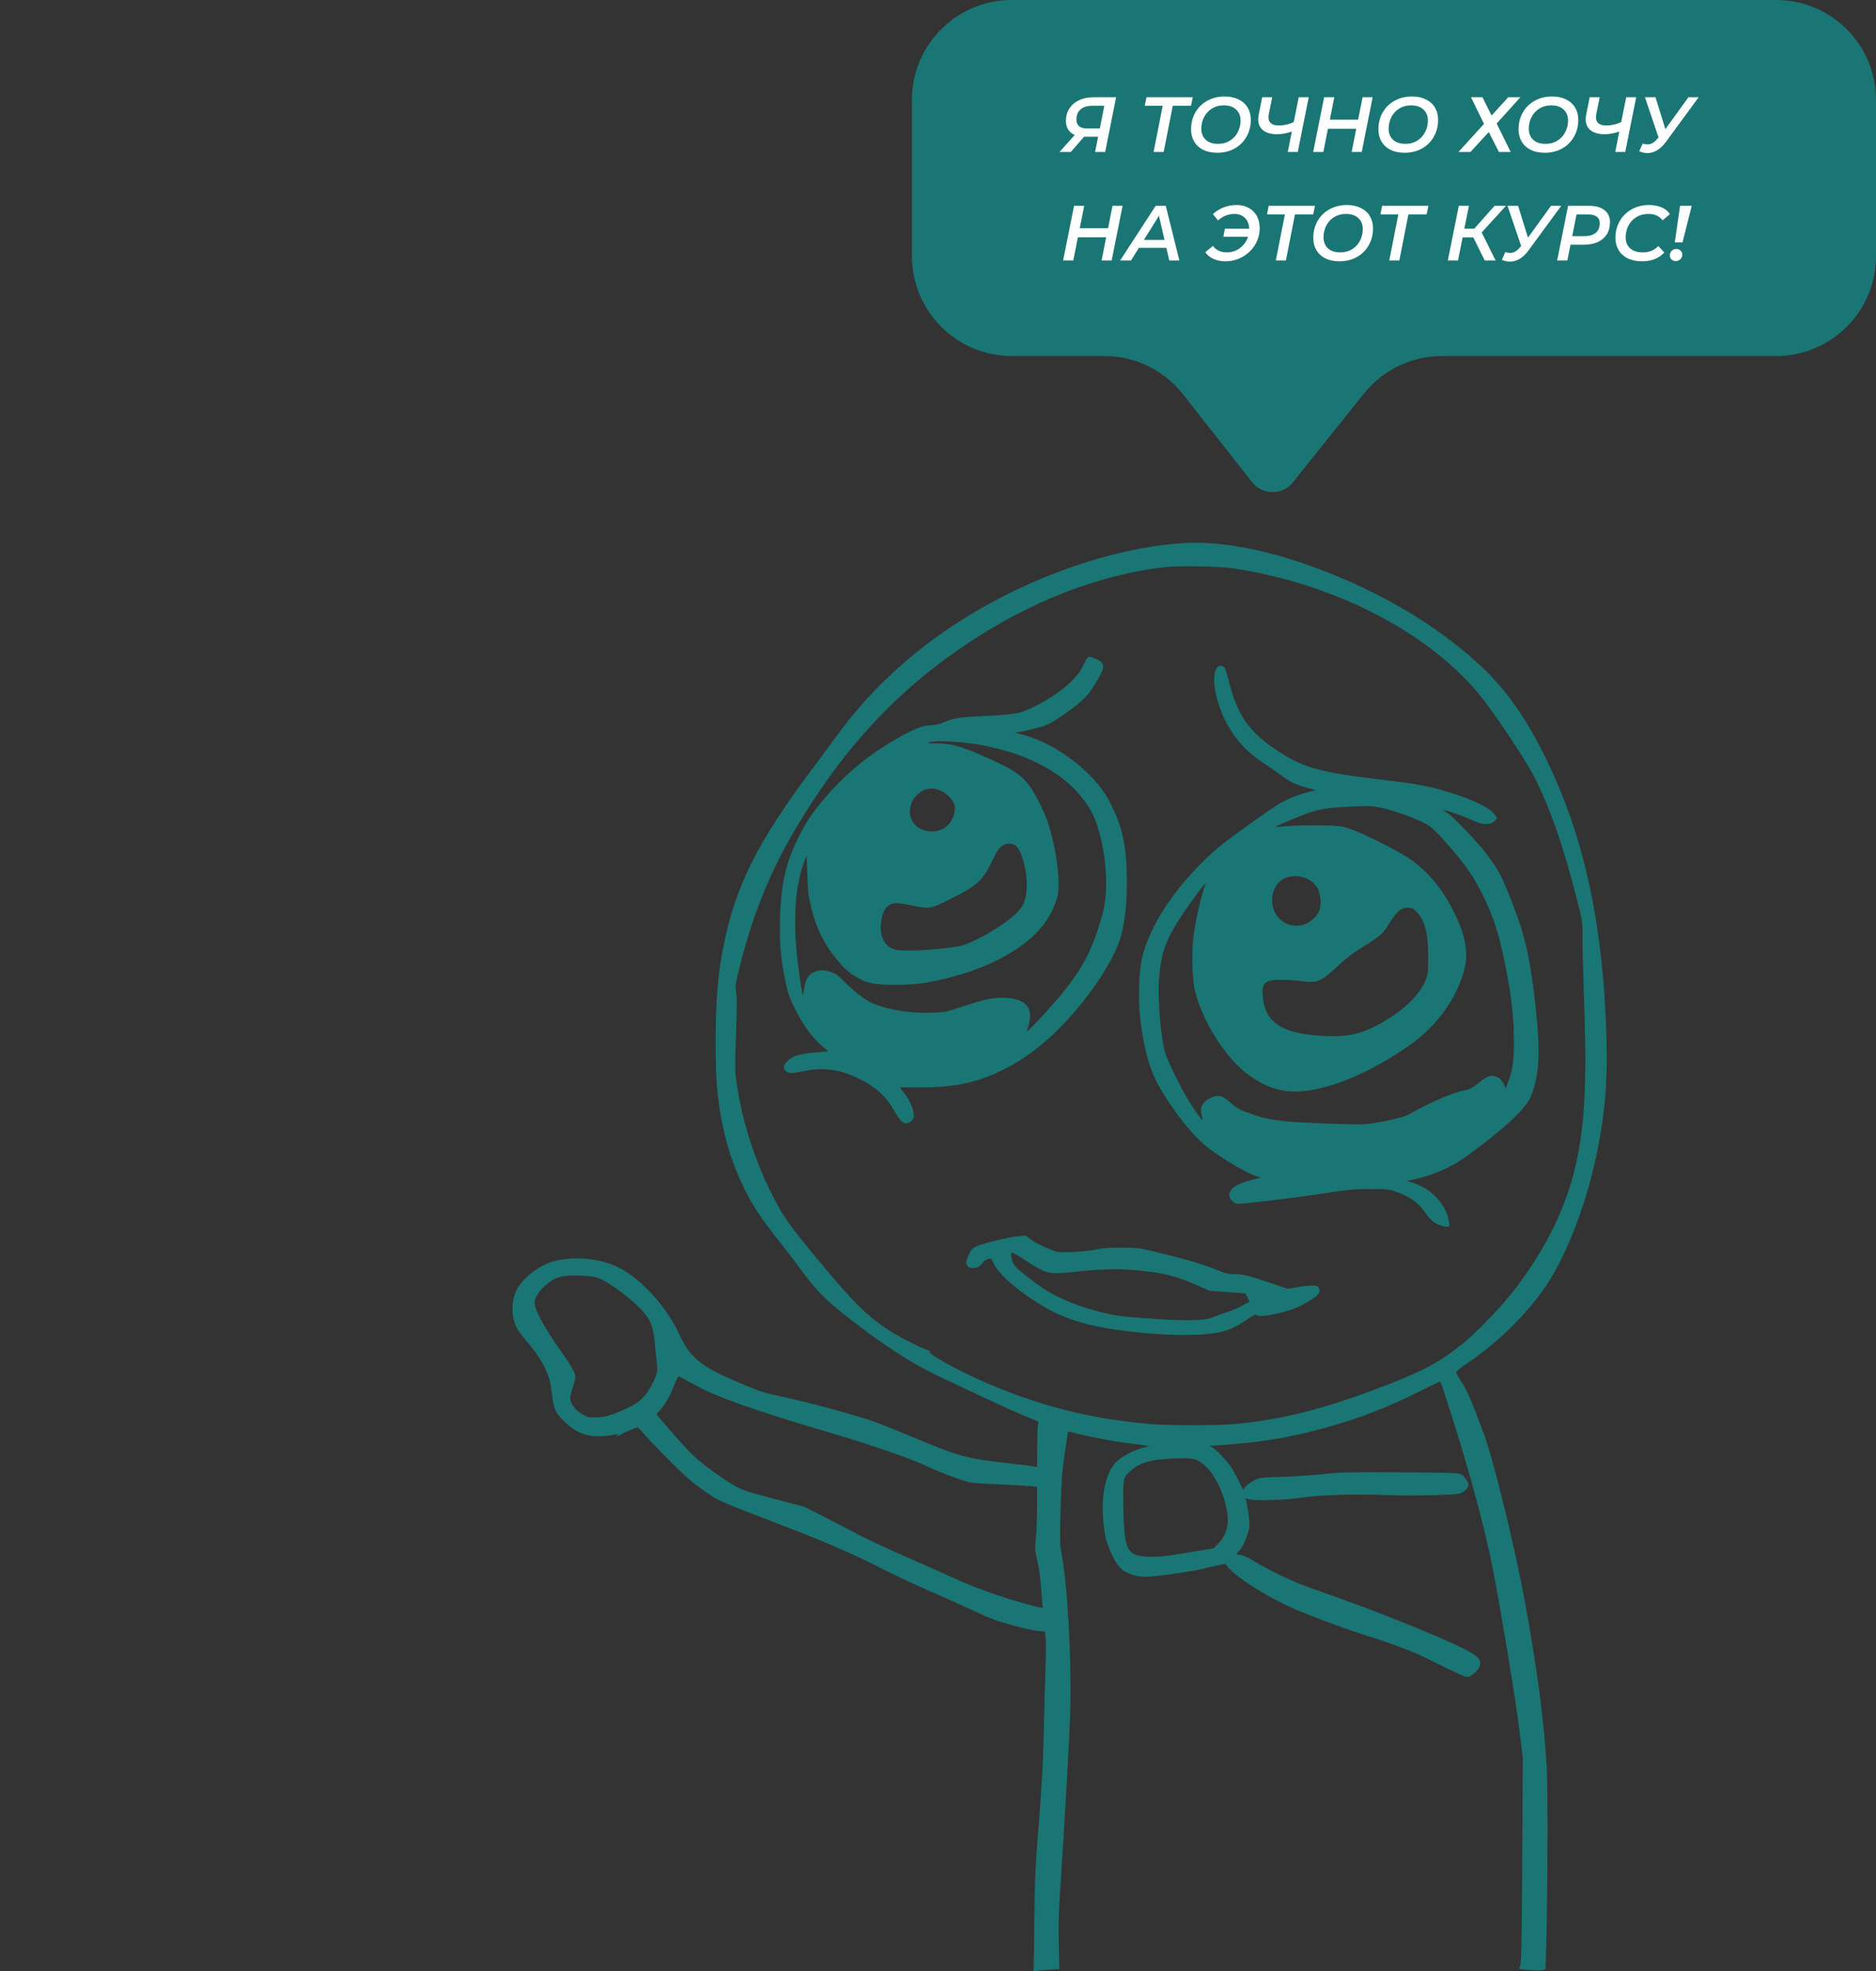 <svg width="432" height="454" viewBox="0 0 432 454" fill="none" xmlns="http://www.w3.org/2000/svg">
<rect x="0" y="0" width="432" height="454" fill="#333333" stroke="none"/>
<path d="M210 23C210 10.297 220.297 0 233 0H409C421.703 0 432 10.297 432 23V59C432 71.703 421.703 82 409 82H332.054C325.067 82 318.459 85.176 314.094 90.632L297.728 111.091C295.312 114.11 290.713 114.09 288.324 111.049L272.407 90.79C268.046 85.24 261.379 82 254.321 82H233C220.297 82 210 71.703 210 59V23Z" fill="#1A7674"/>
<path d="M257.014 22.4L254.494 35H252.172L252.874 31.49H249.76H249.634L246.592 35H243.982L247.492 31.094C246.832 30.806 246.328 30.386 245.98 29.834C245.632 29.282 245.458 28.622 245.458 27.854C245.458 26.762 245.722 25.808 246.25 24.992C246.79 24.164 247.534 23.528 248.482 23.084C249.43 22.628 250.516 22.4 251.74 22.4H257.014ZM251.434 24.38C250.306 24.38 249.43 24.662 248.806 25.226C248.182 25.778 247.87 26.552 247.87 27.548C247.87 28.196 248.074 28.7 248.482 29.06C248.89 29.408 249.496 29.582 250.3 29.582H253.27L254.296 24.38H251.434ZM274.253 24.38H270.059L267.971 35H265.649L267.737 24.38H263.615L264.011 22.4H274.667L274.253 24.38ZM280.308 35.18C279.06 35.18 277.98 34.958 277.068 34.514C276.168 34.058 275.478 33.428 274.998 32.624C274.518 31.808 274.278 30.866 274.278 29.798C274.278 28.382 274.596 27.098 275.232 25.946C275.88 24.794 276.792 23.888 277.968 23.228C279.144 22.556 280.488 22.22 282 22.22C283.248 22.22 284.322 22.448 285.222 22.904C286.134 23.348 286.83 23.978 287.31 24.794C287.79 25.598 288.03 26.534 288.03 27.602C288.03 29.018 287.706 30.302 287.058 31.454C286.422 32.606 285.516 33.518 284.34 34.19C283.164 34.85 281.82 35.18 280.308 35.18ZM280.506 33.128C281.526 33.128 282.426 32.888 283.206 32.408C283.998 31.916 284.604 31.262 285.024 30.446C285.456 29.618 285.672 28.718 285.672 27.746C285.672 26.69 285.33 25.85 284.646 25.226C283.974 24.59 283.02 24.272 281.784 24.272C280.764 24.272 279.858 24.518 279.066 25.01C278.286 25.49 277.686 26.144 277.266 26.972C276.846 27.788 276.636 28.682 276.636 29.654C276.636 30.71 276.972 31.556 277.644 32.192C278.316 32.816 279.27 33.128 280.506 33.128ZM301.367 22.4L298.847 35H296.543L297.479 30.302C296.291 30.71 295.175 30.914 294.131 30.914C292.715 30.914 291.629 30.614 290.873 30.014C290.117 29.414 289.739 28.562 289.739 27.458C289.739 27.17 289.781 26.798 289.865 26.342L290.657 22.4H292.961L292.187 26.234C292.127 26.534 292.097 26.786 292.097 26.99C292.097 28.262 292.895 28.898 294.491 28.898C295.631 28.898 296.771 28.646 297.911 28.142L299.063 22.4H301.367ZM316.094 22.4L313.574 35H311.252L312.314 29.654H305.798L304.736 35H302.396L304.916 22.4H307.256L306.23 27.566H312.746L313.772 22.4H316.094ZM323.444 35.18C322.196 35.18 321.116 34.958 320.204 34.514C319.304 34.058 318.614 33.428 318.134 32.624C317.654 31.808 317.414 30.866 317.414 29.798C317.414 28.382 317.732 27.098 318.368 25.946C319.016 24.794 319.928 23.888 321.104 23.228C322.28 22.556 323.624 22.22 325.136 22.22C326.384 22.22 327.458 22.448 328.358 22.904C329.27 23.348 329.966 23.978 330.446 24.794C330.926 25.598 331.166 26.534 331.166 27.602C331.166 29.018 330.842 30.302 330.194 31.454C329.558 32.606 328.652 33.518 327.476 34.19C326.3 34.85 324.956 35.18 323.444 35.18ZM323.642 33.128C324.662 33.128 325.562 32.888 326.342 32.408C327.134 31.916 327.74 31.262 328.16 30.446C328.592 29.618 328.808 28.718 328.808 27.746C328.808 26.69 328.466 25.85 327.782 25.226C327.11 24.59 326.156 24.272 324.92 24.272C323.9 24.272 322.994 24.518 322.202 25.01C321.422 25.49 320.822 26.144 320.402 26.972C319.982 27.788 319.772 28.682 319.772 29.654C319.772 30.71 320.108 31.556 320.78 32.192C321.452 32.816 322.406 33.128 323.642 33.128ZM341.372 22.4L343.478 26.612L347.312 22.4H350.102L344.648 28.448L347.87 35H345.17L342.83 30.41L338.618 35H335.846L341.732 28.538L338.744 22.4H341.372ZM355.718 35.18C354.47 35.18 353.39 34.958 352.478 34.514C351.578 34.058 350.888 33.428 350.408 32.624C349.928 31.808 349.688 30.866 349.688 29.798C349.688 28.382 350.006 27.098 350.642 25.946C351.29 24.794 352.202 23.888 353.378 23.228C354.554 22.556 355.898 22.22 357.41 22.22C358.658 22.22 359.732 22.448 360.632 22.904C361.544 23.348 362.24 23.978 362.72 24.794C363.2 25.598 363.44 26.534 363.44 27.602C363.44 29.018 363.116 30.302 362.468 31.454C361.832 32.606 360.926 33.518 359.75 34.19C358.574 34.85 357.23 35.18 355.718 35.18ZM355.916 33.128C356.936 33.128 357.836 32.888 358.616 32.408C359.408 31.916 360.014 31.262 360.434 30.446C360.866 29.618 361.082 28.718 361.082 27.746C361.082 26.69 360.74 25.85 360.056 25.226C359.384 24.59 358.43 24.272 357.194 24.272C356.174 24.272 355.268 24.518 354.476 25.01C353.696 25.49 353.096 26.144 352.676 26.972C352.256 27.788 352.046 28.682 352.046 29.654C352.046 30.71 352.382 31.556 353.054 32.192C353.726 32.816 354.68 33.128 355.916 33.128ZM376.777 22.4L374.257 35H371.953L372.889 30.302C371.701 30.71 370.585 30.914 369.541 30.914C368.125 30.914 367.039 30.614 366.283 30.014C365.527 29.414 365.149 28.562 365.149 27.458C365.149 27.17 365.191 26.798 365.275 26.342L366.067 22.4H368.371L367.597 26.234C367.537 26.534 367.507 26.786 367.507 26.99C367.507 28.262 368.305 28.898 369.901 28.898C371.041 28.898 372.181 28.646 373.321 28.142L374.473 22.4H376.777ZM391.162 22.4L383.638 32.66C383.002 33.536 382.318 34.19 381.586 34.622C380.866 35.042 380.122 35.252 379.354 35.252C378.73 35.252 378.106 35.114 377.482 34.838L378.274 33.056C378.67 33.188 379.036 33.254 379.372 33.254C380.2 33.254 380.944 32.84 381.604 32.012L381.928 31.67L378.796 22.4H381.226L383.494 29.744L388.804 22.4H391.162ZM258.508 47.4L255.988 60H253.666L254.728 54.654H248.212L247.15 60H244.81L247.33 47.4H249.67L248.644 52.566H255.16L256.186 47.4H258.508ZM268.594 57.084H262.258L260.44 60H257.938L266.128 47.4H268.45L271.582 60H269.26L268.594 57.084ZM268.162 55.248L266.884 49.704L263.41 55.248H268.162ZM284.789 47.22C285.845 47.22 286.775 47.448 287.579 47.904C288.383 48.348 289.001 48.972 289.433 49.776C289.865 50.58 290.081 51.498 290.081 52.53C290.081 53.934 289.721 55.224 289.001 56.4C288.281 57.564 287.315 58.488 286.103 59.172C284.891 59.844 283.595 60.18 282.215 60.18C281.171 60.18 280.247 60 279.443 59.64C278.639 59.28 278.009 58.758 277.553 58.074L279.317 56.634C280.049 57.63 281.111 58.128 282.503 58.128C283.619 58.128 284.627 57.798 285.527 57.138C286.427 56.466 287.051 55.596 287.399 54.528H281.711L282.071 52.674H287.669C287.633 51.654 287.309 50.832 286.697 50.208C286.085 49.584 285.269 49.272 284.249 49.272C282.881 49.272 281.627 49.77 280.487 50.766L279.299 49.326C280.019 48.642 280.847 48.12 281.783 47.76C282.731 47.4 283.733 47.22 284.789 47.22ZM302.396 49.38H298.202L296.114 60H293.792L295.88 49.38H291.758L292.154 47.4H302.81L302.396 49.38ZM308.45 60.18C307.202 60.18 306.122 59.958 305.21 59.514C304.31 59.058 303.62 58.428 303.14 57.624C302.66 56.808 302.42 55.866 302.42 54.798C302.42 53.382 302.738 52.098 303.374 50.946C304.022 49.794 304.934 48.888 306.11 48.228C307.286 47.556 308.63 47.22 310.142 47.22C311.39 47.22 312.464 47.448 313.364 47.904C314.276 48.348 314.972 48.978 315.452 49.794C315.932 50.598 316.172 51.534 316.172 52.602C316.172 54.018 315.848 55.302 315.2 56.454C314.564 57.606 313.658 58.518 312.482 59.19C311.306 59.85 309.962 60.18 308.45 60.18ZM308.648 58.128C309.668 58.128 310.568 57.888 311.348 57.408C312.14 56.916 312.746 56.262 313.166 55.446C313.598 54.618 313.814 53.718 313.814 52.746C313.814 51.69 313.472 50.85 312.788 50.226C312.116 49.59 311.162 49.272 309.926 49.272C308.906 49.272 308 49.518 307.208 50.01C306.428 50.49 305.828 51.144 305.408 51.972C304.988 52.788 304.778 53.682 304.778 54.654C304.778 55.71 305.114 56.556 305.786 57.192C306.458 57.816 307.412 58.128 308.648 58.128ZM328.517 49.38H324.323L322.235 60H319.913L322.001 49.38H317.879L318.275 47.4H328.931L328.517 49.38ZM341.198 53.538L344.402 60H341.9L339.272 54.672H336.806L335.744 60H333.404L335.924 47.4H338.264L337.202 52.674H339.488L344.168 47.4H346.796L341.198 53.538ZM359.521 47.4L351.997 57.66C351.361 58.536 350.677 59.19 349.945 59.622C349.225 60.042 348.481 60.252 347.713 60.252C347.089 60.252 346.465 60.114 345.841 59.838L346.633 58.056C347.029 58.188 347.395 58.254 347.731 58.254C348.559 58.254 349.303 57.84 349.963 57.012L350.287 56.67L347.155 47.4H349.585L351.853 54.744L357.163 47.4H359.521ZM365.954 47.4C367.478 47.4 368.654 47.736 369.482 48.408C370.322 49.068 370.742 49.998 370.742 51.198C370.742 52.266 370.496 53.19 370.004 53.97C369.524 54.738 368.828 55.332 367.916 55.752C367.016 56.16 365.954 56.364 364.73 56.364H361.652L360.914 60H358.574L361.094 47.4H365.954ZM364.82 54.384C365.96 54.384 366.836 54.132 367.448 53.628C368.072 53.112 368.384 52.374 368.384 51.414C368.384 50.742 368.15 50.238 367.682 49.902C367.226 49.554 366.566 49.38 365.702 49.38H363.038L362.048 54.384H364.82ZM378.114 60.18C376.854 60.18 375.762 59.958 374.838 59.514C373.926 59.058 373.224 58.422 372.732 57.606C372.24 56.79 371.994 55.854 371.994 54.798C371.994 53.382 372.318 52.098 372.966 50.946C373.614 49.794 374.526 48.888 375.702 48.228C376.878 47.556 378.228 47.22 379.752 47.22C380.844 47.22 381.804 47.4 382.632 47.76C383.472 48.12 384.108 48.642 384.54 49.326L382.848 50.748C382.14 49.764 381.054 49.272 379.59 49.272C378.546 49.272 377.628 49.512 376.836 49.992C376.044 50.472 375.432 51.126 375 51.954C374.568 52.77 374.352 53.67 374.352 54.654C374.352 55.722 374.694 56.568 375.378 57.192C376.062 57.816 377.034 58.128 378.294 58.128C379.746 58.128 380.94 57.642 381.876 56.67L383.244 58.146C382.644 58.83 381.906 59.34 381.03 59.676C380.154 60.012 379.182 60.18 378.114 60.18ZM386.886 47.4H389.568L387.444 55.824H385.662L386.886 47.4ZM385.896 60.126C385.5 60.126 385.17 60 384.906 59.748C384.654 59.496 384.528 59.19 384.528 58.83C384.528 58.398 384.672 58.044 384.96 57.768C385.248 57.48 385.602 57.336 386.022 57.336C386.418 57.336 386.742 57.462 386.994 57.714C387.258 57.954 387.39 58.26 387.39 58.632C387.39 59.052 387.246 59.406 386.958 59.694C386.67 59.982 386.316 60.126 385.896 60.126Z" fill="white"/>
<path fill-rule="evenodd" clip-rule="evenodd" d="M272.432 125.09C255.273 126.226 234.917 133.633 218.529 144.706C208.215 151.674 199.655 159.888 192.598 169.587C191.422 171.203 188.762 174.8 186.686 177.579C174.49 193.911 169.415 204.04 166.681 217.5C165.3 224.305 164.812 230.219 164.806 240.221C164.802 247.621 165.045 251.316 165.863 256.26C167.154 264.063 169.595 270.948 173.362 277.411C174.647 279.615 177.708 283.817 180.792 287.61C181.593 288.594 183.354 290.916 184.707 292.769C187.757 296.948 189.956 299.213 194.311 302.661C203.075 309.599 209.54 313.822 216.33 317.046C226.778 322.005 233.727 325.211 236.245 326.234L239.176 327.425L239.025 328.13C238.941 328.518 238.861 330.874 238.845 333.365L238.818 337.894L238.291 337.766C238.001 337.696 235.076 337.331 231.79 336.955C222.765 335.923 220.869 335.427 212.348 331.872C208.418 330.233 203.728 328.336 201.924 327.656C198.009 326.181 186.344 322.984 180.112 321.679C175.946 320.806 175.28 320.59 170.163 318.44C161.501 314.8 158.935 312.741 156.499 307.474C153.527 301.048 148.079 294.948 142.735 292.063C138.508 289.78 131.788 289.152 127.14 290.603C123.921 291.608 120.472 294.3 119.065 296.905C118.133 298.629 117.778 301.021 118.139 303.135C118.494 305.215 119.168 306.473 121.139 308.738C124.534 312.641 126.49 316.276 126.873 319.396C127.522 324.684 127.695 325.135 129.928 327.358C132.995 330.412 136.196 331.334 140.876 330.51C142.32 330.256 142.535 330.257 142.178 330.52C141.493 331.022 142.035 330.883 143.214 330.254C143.811 329.935 144.876 329.451 145.582 329.178L146.865 328.683L149.068 331.11C150.28 332.444 152.993 335.241 155.098 337.323C158.066 340.261 159.648 341.611 162.153 343.346C165.69 345.795 164.921 345.459 181.896 351.987C190.355 355.241 197.167 358.223 202.861 361.164C205.567 362.562 210.468 364.867 213.753 366.287C217.039 367.707 221.677 369.793 224.06 370.923C227.57 372.586 229.217 373.21 232.727 374.206C235.111 374.882 237.868 375.509 238.854 375.6L240.648 375.764L240.804 377.333C240.89 378.196 240.851 382.022 240.717 385.836C240.584 389.649 240.412 395.784 240.337 399.469C240.192 406.504 239.893 411.616 238.901 424.032C238.439 429.826 238.279 433.685 238.205 440.838C238.152 445.944 238.084 450.995 238.053 452.061L237.998 454L238.701 453.892C239.087 453.832 240.423 453.717 241.669 453.637L243.935 453.489L243.809 447.81C243.721 443.839 243.797 440.399 244.063 436.372C245.292 417.721 246.344 399.006 246.467 393.592C246.752 381.112 245.802 364.838 244.341 357.168C244.063 355.71 244.045 354.084 244.234 347.531C244.428 340.77 244.562 338.945 245.176 334.712C245.569 331.997 245.922 329.743 245.96 329.703C245.998 329.663 246.647 329.803 247.401 330.014C250.08 330.763 256.549 332.003 259.666 332.366C261.405 332.568 263.25 332.815 263.765 332.915L264.702 333.096L263.297 333.415C261.491 333.824 258.92 335.102 257.487 336.302C254.645 338.682 253.365 344.381 254.147 351.158C254.465 353.906 254.666 354.745 255.494 356.773C257.167 360.873 258.482 362.188 261.647 362.924C262.931 363.223 263.626 363.242 265.706 363.033C269.453 362.658 275.789 361.68 277.091 361.278C277.72 361.083 279.123 360.756 280.206 360.552L282.177 360.182L282.625 360.753C284.746 363.458 293.016 368.561 299.546 371.192C305.079 373.422 311.542 375.759 315.299 376.888C318.125 377.737 322.875 379.456 326.075 380.788C326.59 381.002 329.243 382.279 331.971 383.626C334.699 384.973 337.228 386.135 337.593 386.207C338.116 386.312 338.489 386.157 339.368 385.469C340.796 384.35 341.204 383.143 340.539 382.001C339.923 380.943 335.296 378.657 326.543 375.088C316.76 371.098 313.922 370.026 301.245 365.527C297.563 364.221 291.845 361.475 288.62 359.465C287.427 358.721 286.333 358.225 285.675 358.13L284.629 357.978L285.473 357.04C286.034 356.416 286.565 355.396 287.058 353.993C287.736 352.062 287.786 351.726 287.648 349.997C287.565 348.959 287.349 347.442 287.168 346.626C286.759 344.787 286.759 344.812 287.215 345.192C287.826 345.702 295.718 345.548 299.558 344.952C303.621 344.321 311.133 344.057 318.021 344.303C325.113 344.556 334.874 344.366 336.187 343.948C337.233 343.616 338.138 342.683 338.138 341.937C338.138 341.26 337.165 339.933 336.373 339.53C335.786 339.232 333.644 339.167 322.45 339.106C310.519 339.042 308.785 339.081 304.765 339.507C302.313 339.767 298.041 340.047 295.271 340.129C290.725 340.265 290.121 340.331 289.064 340.812C287.837 341.369 286.375 342.618 286.363 343.117C286.36 343.277 285.954 342.562 285.462 341.528C284.97 340.494 284.198 339.039 283.748 338.295C282.847 336.808 280.318 334.048 279.269 333.409L278.603 333.002L280.788 332.847C290.86 332.133 296.643 331.181 305.228 328.826C312.866 326.73 319.644 324.107 326.96 320.414C329.508 319.128 331.629 318.117 331.674 318.167C331.885 318.403 335.498 329.75 337.167 335.417C340.408 346.418 342.712 355.61 344.09 363.036C346.334 375.124 348.916 390.884 349.808 397.938L350.671 404.757L350.539 428.145C350.439 446.039 350.338 451.745 350.112 452.436C349.95 452.933 349.851 453.373 349.892 453.414C350.132 453.651 354.704 453.917 355.251 453.726L355.881 453.506L356.026 449.581C356.363 440.46 356.474 412.632 356.194 407.417C355.631 396.922 353.941 384.036 351.138 368.861C348.767 356.03 343.989 336.457 341.738 330.363C338.967 322.857 337.847 320.243 336.617 318.398C335.908 317.335 335.331 316.287 335.336 316.069C335.341 315.831 336.349 314.997 337.854 313.986C345.725 308.696 353.236 301.009 357.33 294.054C361.839 286.393 365.774 275.482 367.885 264.784C369.888 254.64 370.357 246.975 369.757 234.227C368.646 210.633 364.349 191.905 356.193 175.111C351.538 165.526 347.029 159.063 341.118 153.502C330.586 143.594 315.987 135.163 299.839 129.665C289.663 126.199 280.011 124.588 272.432 125.09ZM284.027 130.903C306.738 134.323 328.147 145.177 340.163 159.363C343.286 163.05 350.424 173.582 352.828 178.05C356.517 184.905 359.783 194.095 363.022 206.726C364.424 212.197 364.437 212.279 364.399 215.305C364.379 216.986 364.522 222.909 364.718 228.468C365.412 248.123 365.078 257.103 363.312 266.19C361.178 277.17 356.305 287.364 348.251 297.691C345.48 301.244 339.755 307.133 336.733 309.539C331.46 313.735 328.028 315.601 319.431 318.946C305.191 324.486 295.028 327.072 283.793 328.016C280.031 328.332 269.339 328.329 265.405 328.012C251.12 326.858 239.038 323.777 225.817 317.915C219.965 315.32 213.786 311.841 214.107 311.321C214.185 311.193 214.134 311.089 213.993 311.089C213.53 311.089 209 308.92 206.779 307.636C200.659 304.095 197.08 300.71 188.563 290.404C181.275 281.585 180.332 280.231 177.46 274.463C173.699 266.909 170.955 258.229 169.694 249.902C169.202 246.648 169.197 246.367 169.486 238.34C169.703 232.3 169.714 229.687 169.527 228.509C169.281 226.959 169.311 226.751 170.418 222.354C173.465 210.262 177.395 200.633 183.417 190.507C194.403 172.033 206.938 158.641 223.358 147.833C237.732 138.373 252.589 132.613 267.63 130.672C270.884 130.252 280.616 130.389 284.027 130.903ZM250.209 151.782C250.026 152.073 249.576 152.946 249.208 153.721C247.647 157.013 241.96 161.287 235.802 163.798C234.277 164.42 232.336 164.633 224.763 165.007C220.95 165.196 219.368 165.479 217.462 166.316C216.439 166.765 215.507 167.002 214.759 167.002C212.868 167.002 211.032 167.633 207.804 169.392C200.523 173.362 194.7 178.108 189.564 184.258C186.836 187.525 185.57 189.422 183.985 192.616C180.964 198.705 179.859 203.451 179.632 211.319C179.474 216.829 179.715 220.112 180.628 224.856C181.292 228.306 181.734 229.69 182.944 232.1C184.997 236.189 187.085 239.068 189.418 241.026L190.732 242.13L187.778 242.401C183.97 242.751 182.511 243.191 181.375 244.331C180.384 245.326 180.267 245.99 180.959 246.685C181.553 247.281 182.288 247.277 185.256 246.66C189.567 245.764 193.66 246.346 197.889 248.455C201.609 250.309 203.99 252.467 205.811 255.632C206.456 256.755 207.237 257.911 207.546 258.202C208.324 258.936 209.262 258.885 209.96 258.071C210.441 257.509 210.504 257.253 210.382 256.356C210.189 254.945 209.352 253.181 208.162 251.679L207.184 250.445H211.628C219.995 250.445 225.036 249.373 231.205 246.28C235.764 243.994 239.852 240.936 244.198 236.562C250.849 229.868 256.948 220.582 258.255 215.16C259.113 211.602 259.479 208.051 259.486 203.2C259.499 195.606 258.582 190.846 256.158 185.924C254.719 182.999 253.547 181.279 251.557 179.167C247.034 174.37 240.84 170.559 235.248 169.134L233.615 168.718L234.712 168.567C236.359 168.341 239.64 167.51 240.975 166.983C242.462 166.395 246.342 163.753 248.704 161.721C250.113 160.51 250.869 159.597 252.154 157.559C254.566 153.735 254.623 152.764 252.492 151.818C250.919 151.12 250.628 151.115 250.209 151.782ZM280.683 153.4C278.639 154.548 279.595 161.285 282.579 166.767C284.62 170.516 287.244 173.314 291.064 175.811C292.293 176.615 294.162 177.915 295.217 178.7C297.197 180.173 298.668 180.849 301.453 181.564L303.067 181.979L301.336 182.402C299.031 182.966 296.156 184.145 294.313 185.28C292.056 186.671 283.979 192.44 281.451 194.468C275.371 199.343 269.144 206.757 266.022 212.837C263.275 218.187 262.485 221.216 262.313 227.058C262.177 231.676 262.526 235.745 263.434 240.151C264.628 245.944 265.802 248.794 268.932 253.501C272.389 258.7 275.311 262.114 278.258 264.397C281.553 266.949 287.202 270.258 289.389 270.915L290.358 271.206L288.283 271.732C284.797 272.617 283.09 273.743 283.09 275.161C283.09 275.668 283.302 276.144 283.72 276.582C284.237 277.124 284.548 277.241 285.466 277.241C286.807 277.241 298.618 275.803 303.704 275.02C310.428 273.985 311.772 273.852 315.651 273.843C319.092 273.834 319.696 273.893 321.156 274.382C324.52 275.508 326.572 276.914 328.06 279.113C329.458 281.179 330.748 282.127 332.645 282.483C333.797 282.699 333.948 282.462 333.591 280.994C333.155 279.206 332.698 278.236 331.595 276.762C330.046 274.695 327.586 273.022 325.015 272.288L323.967 271.989L325.489 271.66C330.119 270.66 334.317 268.791 338.025 266.079C346.166 260.126 350.95 255.716 352.416 252.812C352.649 252.351 353.134 250.863 353.493 249.505C354.634 245.194 354.558 239.13 353.231 228.586C352.031 219.042 350.678 213.776 347.357 205.721C345.536 201.303 344.824 200.017 342.439 196.84C340.338 194.04 334.965 188.403 333.339 187.29C332.321 186.594 332.259 186.509 332.868 186.651C334.123 186.943 337.51 188.185 339.284 189.003C341.252 189.911 342.824 190.052 343.767 189.404C344.932 188.604 344.937 188.424 343.835 187.201C341.795 184.935 332.981 181.731 325.489 180.532C324.265 180.336 320.207 179.807 316.471 179.357C303.557 177.802 299.825 176.7 293.83 172.675C287.728 168.577 285.048 164.807 283.196 157.717C282.723 155.907 282.24 154.244 282.123 154.021C281.803 153.414 281.156 153.135 280.683 153.4ZM221.718 171.002C226.727 171.478 232.516 172.92 236.713 174.735C243.376 177.618 247.544 180.96 250.811 186.041C253.412 190.086 255.094 198.717 254.636 205.668C254.449 208.493 254.123 210.005 252.849 213.952C250.581 220.98 247.732 225.515 240.737 233.231C238.44 235.765 236.47 237.731 236.478 237.483C236.479 237.437 236.637 236.881 236.829 236.246C238.08 232.108 236.236 229.979 231.242 229.798C228.642 229.705 226.867 230.093 220.898 232.064C217.766 233.098 217.473 233.151 214.382 233.244C209.369 233.394 204.295 232.553 200.743 230.983C199.102 230.257 196.511 228.216 193.957 225.635C192.784 224.45 192.314 224.147 191.131 223.814C189.3 223.298 188.748 223.311 187.43 223.896C186.126 224.474 185.563 225.43 185.162 227.741C185.012 228.607 184.857 229.284 184.818 229.245C184.779 229.205 184.415 226.846 184.008 224.002C182.491 213.389 182.881 204.646 185.14 198.624L185.761 196.971L185.903 201.202C186.057 205.762 186.104 206.136 186.964 209.619C187.934 213.549 189.467 216.755 191.97 220.088C194.636 223.638 197.263 225.572 200.543 226.398C203.042 227.027 209.678 226.962 213.519 226.271C227.715 223.716 238.54 217.539 242.203 209.899C242.761 208.735 243.341 207.262 243.492 206.624C244.279 203.289 243.334 195.746 241.354 189.567C240.626 187.294 238.551 183.092 237.23 181.216C235.278 178.442 233.042 176.991 226.024 173.947C221.067 171.797 218.981 171.247 215.627 171.207C213.261 171.178 213.21 171.167 214.287 170.91C215.52 170.615 217.963 170.645 221.718 171.002ZM216.682 182.135C217.916 182.721 218.793 183.539 219.55 184.811C220.287 186.047 219.788 188.341 218.451 189.869C217.553 190.895 216.102 191.502 214.573 191.492C211.699 191.472 209.54 189.56 209.538 187.033C209.537 185.528 210.012 184.309 211.013 183.251C212.601 181.571 214.645 181.169 216.682 182.135ZM318.149 186.059C320.723 186.558 326.87 188.8 328.565 189.859C329.851 190.662 330.762 191.543 333.454 194.592C337.697 199.399 339.563 202.155 341.905 207.078C343.967 211.412 345.091 214.932 346.362 221.031C347.876 228.3 348.451 232.69 348.599 238.105C348.745 243.451 348.425 246.244 347.345 249.029L346.717 250.649L346.326 249.784C345.846 248.722 345.226 248.147 344.261 247.869C343.175 247.557 342.373 247.888 340.394 249.466C338.985 250.59 338.381 250.92 337.498 251.049C335.713 251.31 331.014 253.16 327.714 254.901C326.04 255.784 324.353 256.672 323.967 256.873C323.142 257.304 319.78 258.102 316.471 258.653C314.489 258.983 313.225 259.015 308.272 258.864C296.332 258.499 292.598 258.099 288.767 256.773C285.42 255.615 284.919 255.35 283.218 253.831C281.589 252.377 280.595 252.089 279.209 252.67C276.956 253.615 276.192 254.934 276.743 256.933C276.877 257.423 276.945 257.866 276.893 257.918C276.736 258.075 274.688 255.168 273.367 252.914C271.65 249.982 269.213 245.024 268.48 242.974C267.359 239.835 266.512 230.196 266.918 225.187C267.398 219.248 268.554 216.15 272.446 210.369C274.747 206.952 277.867 202.83 277.607 203.553C276.616 206.306 275.498 211.096 274.866 215.305C274.433 218.183 274.501 224.754 274.99 227.293C276.391 234.572 282.254 243.937 287.828 247.798C291.543 250.371 294.495 251.386 298.265 251.386C305.24 251.386 315.261 247.323 324.669 240.681C331.096 236.145 335.807 229.446 337.346 222.66C338.165 219.047 337.316 215.025 334.592 209.619C332.008 204.488 328.446 200.315 324.318 197.583C321.552 195.752 313.4 191.706 310.732 190.84C308.905 190.247 308.364 190.185 304.173 190.092C301.66 190.037 298.293 190.104 296.689 190.242C295.085 190.38 293.74 190.459 293.699 190.418C293.658 190.376 295.576 189.531 297.962 188.539C302.874 186.496 304.6 186.111 310.146 185.821C315.415 185.545 315.51 185.548 318.149 186.059ZM233.81 194.717C235.272 195.612 236.666 200.961 236.405 204.673C236.234 207.093 235.928 208.04 234.86 209.453C232.738 212.261 223.989 217.484 220.547 217.997C214.662 218.874 208.102 219.185 206.11 218.681C203.796 218.096 202.548 215.773 202.873 212.656C203.082 210.652 203.549 209.465 204.416 208.732C205.466 207.846 206.323 207.803 209.545 208.471C214.017 209.399 214.208 209.375 218.323 207.336C225.004 204.026 226.321 202.849 228.486 198.247C229.121 196.899 229.887 195.564 230.188 195.281C231.316 194.222 232.66 194.013 233.81 194.717ZM300.476 202.156C301.911 202.647 303.349 204.012 303.679 205.198C304.521 208.221 304.17 210.014 302.421 211.632C298.674 215.098 292.953 212.525 292.934 207.365C292.918 203.201 296.433 200.774 300.476 202.156ZM326.186 209.982C328.156 212.06 328.862 214.755 328.876 220.241C328.884 223.613 328.816 224.421 328.441 225.412C327.072 229.029 323.327 232.684 317.876 235.722C313.131 238.368 309.633 239.025 303.197 238.483C294.986 237.792 291.509 235.399 290.83 229.97C290.384 226.405 291.106 225.666 295.037 225.667C296.39 225.668 298.562 225.811 299.864 225.985C303.314 226.448 304.216 226.076 307.804 222.716C309.997 220.661 311.805 219.294 314.48 217.668C317.637 215.748 318.519 214.953 319.777 212.892C321.628 209.858 322.552 209.079 324.296 209.077C325.189 209.077 325.443 209.198 326.186 209.982ZM234.133 284.761C233.167 284.851 230.637 285.374 228.511 285.925C224.086 287.071 223.687 287.324 222.88 289.488C222.395 290.789 222.388 290.906 222.749 291.46C223.06 291.936 223.325 292.05 224.129 292.05C225.117 292.05 225.729 291.666 226.472 290.58C226.627 290.353 227.093 290.071 227.507 289.952C228.253 289.739 228.265 289.749 228.867 291.068C230.056 293.674 235.154 297.955 241.16 301.391C245.188 303.695 250.533 305.344 256.855 306.231C268.084 307.809 277.808 307.886 282.307 306.433C283.9 305.918 285.037 305.339 286.729 304.18C288.539 302.94 289.074 302.675 289.334 302.892C289.872 303.34 292.783 302.973 295.923 302.06C298.056 301.44 299.375 300.884 301.024 299.91C303.549 298.419 304.093 297.805 303.766 296.817C303.58 296.253 303.409 296.152 302.515 296.084C301.945 296.041 300.359 296.191 298.991 296.417L296.503 296.83L292.315 295.399C287.529 293.763 286.25 293.46 284.127 293.46C282.832 293.46 282.138 293.27 279.395 292.164C276.434 290.97 271.875 289.678 264.506 287.946C262.327 287.433 261.418 287.349 258.098 287.349C255.5 287.349 253.794 287.46 252.906 287.687C250.823 288.22 244.381 288.616 243.32 288.277C241.132 287.577 238.37 286.256 237.37 285.432C236.767 284.935 236.188 284.544 236.082 284.564C235.976 284.583 235.099 284.672 234.133 284.761ZM236.362 290.407C241.251 293.584 241.242 293.583 249.418 292.731C255.06 292.143 260.064 292.215 265.171 292.959C269.265 293.555 271.673 294.252 275.497 295.95L278.499 297.283L282.61 297.581C284.871 297.745 286.745 297.89 286.775 297.903C286.805 297.915 287.041 298.342 287.299 298.851L287.77 299.777L286.074 300.703C285.142 301.213 283.483 301.921 282.388 302.275C281.293 302.63 279.922 303.114 279.343 303.351C277.38 304.152 274.233 304.26 266.459 303.793C262.215 303.538 258.234 303.17 256.652 302.887C252.67 302.172 247.884 300.677 244.591 299.118C241.314 297.565 239.857 296.636 236.155 293.736C233.55 291.695 233.159 291.176 232.891 289.405C232.786 288.716 232.834 288.524 233.111 288.524C233.306 288.524 234.769 289.371 236.362 290.407ZM137.549 294.264C140.099 295.063 146.151 299.638 148.458 302.511C150.064 304.511 150.489 305.86 150.866 310.149C151.043 312.153 151.257 314.178 151.342 314.65C151.549 315.794 150.955 317.586 149.676 319.674C148.146 322.174 147.281 322.931 144.343 324.348C141.164 325.88 139.208 326.445 137.031 326.46C135.619 326.47 135.203 326.37 134.103 325.753C132.587 324.904 131.299 323.195 131.299 322.033C131.299 321.618 131.562 320.501 131.884 319.551C132.206 318.601 132.47 317.521 132.47 317.151C132.47 316.178 131.631 314.661 129.181 311.206C125.262 305.681 123.087 301.648 123.105 299.94C123.115 299.006 123.98 297.564 125.247 296.369C127.601 294.148 129.134 293.665 133.407 293.794C135.208 293.849 136.802 294.03 137.549 294.264ZM159.965 318.934C164.887 321.697 174.039 324.941 190.797 329.866C199.975 332.562 209.139 335.705 212.816 337.416C216.406 339.087 221.732 341.091 223.475 341.427C224.119 341.552 227.018 341.752 229.916 341.872C232.815 341.993 236.004 342.165 237.002 342.255L238.818 342.42V347.001C238.818 349.521 238.695 352.762 238.546 354.204C238.284 356.72 238.299 356.936 238.904 359.598C239.303 361.354 239.615 363.655 239.756 365.872C239.878 367.798 240.041 369.625 240.118 369.933C240.257 370.488 240.226 370.483 235.38 369.156C230.424 367.8 223.737 365.371 219.492 363.386C218.204 362.783 213.518 360.699 209.078 358.754C204.638 356.81 199.473 354.404 197.6 353.408C195.727 352.412 192.191 350.577 189.743 349.329L185.292 347.061L178.232 345.198C171.389 343.392 171.095 343.29 168.692 341.899C167.328 341.109 164.708 339.307 162.869 337.895C159.942 335.649 159.007 334.742 155.367 330.628C153.081 328.042 151.21 325.833 151.21 325.718C151.21 325.603 151.488 325.253 151.828 324.939C152.814 324.032 154.129 321.851 154.964 319.739C156.028 317.047 156.109 316.907 156.526 317.068C156.725 317.145 158.272 317.984 159.965 318.934ZM276.14 336.556C278.288 337.819 280.261 340.629 281.56 344.277C283.388 349.41 283.077 352.925 280.566 355.478L279.46 356.603L273.369 357.609C268.212 358.461 266.884 358.602 264.702 358.534C259.348 358.364 258.805 357.234 258.67 345.994C258.604 340.439 258.635 340.307 260.343 338.759C261.534 337.679 262.787 337.037 264.644 336.555C266.405 336.098 270.27 335.787 273.063 335.878C274.76 335.933 275.272 336.046 276.14 336.556Z" fill="#1A7674"/>
</svg>
